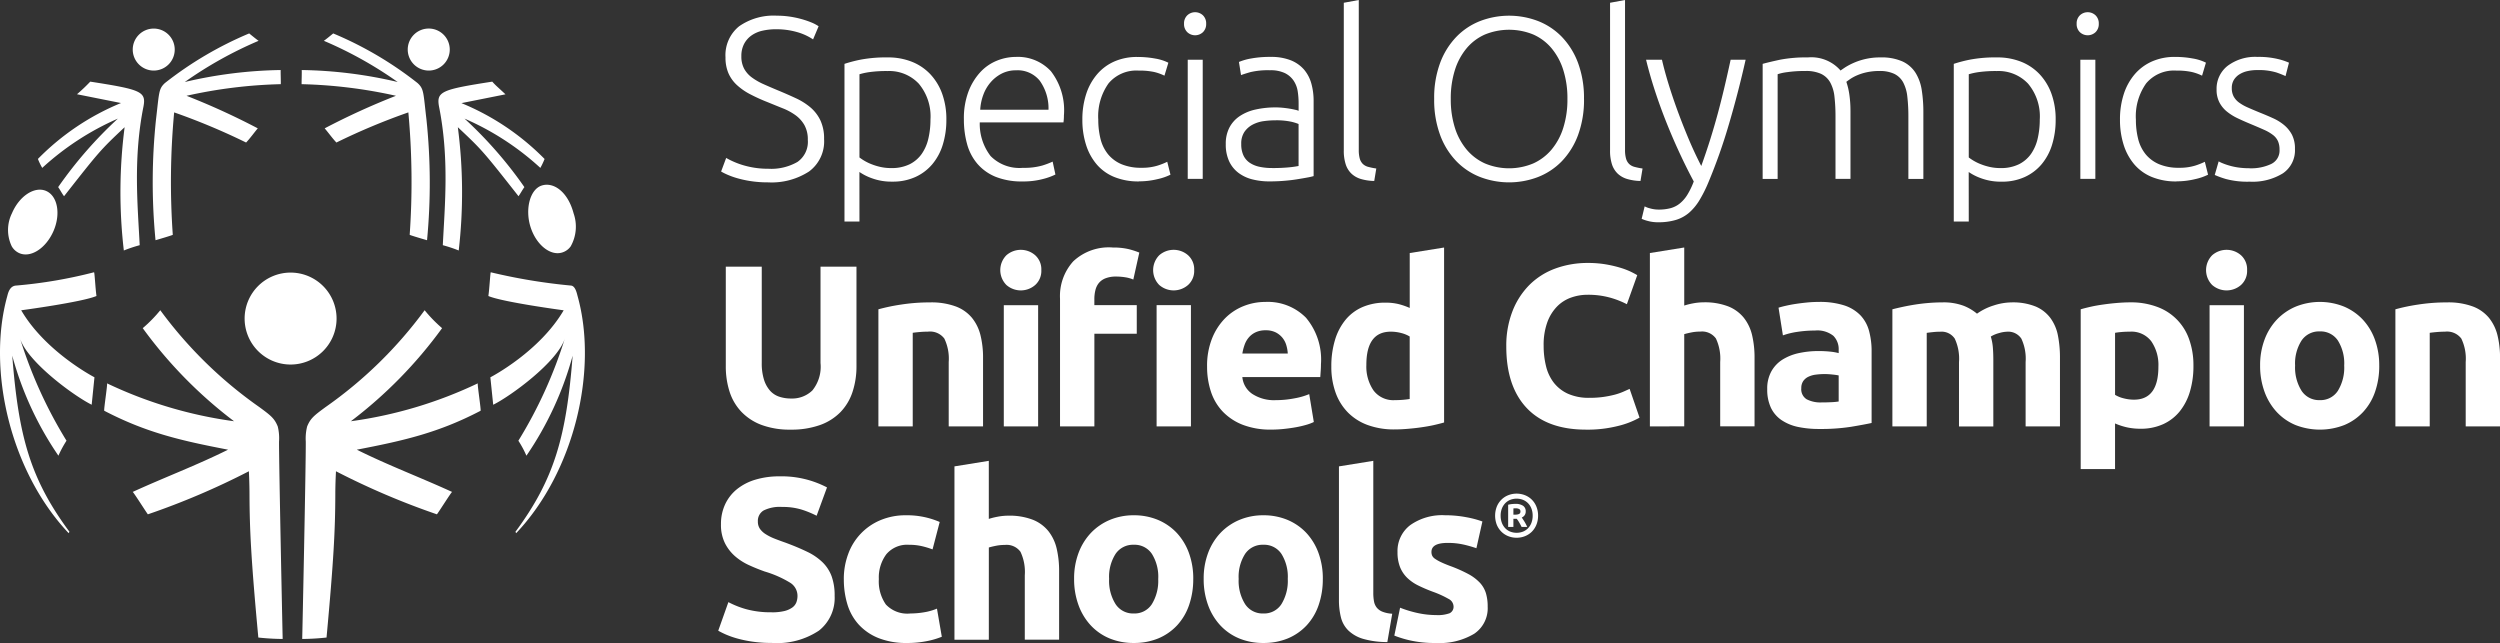 <svg id="soucs-logo" xmlns="http://www.w3.org/2000/svg" width="279.836" height="71.972" viewBox="0 0 279.836 71.972">
  <rect x="0" y="0" width="279.836" height="71.972" fill="#333333" stroke="none"/>
  <g id="Group-68" transform="translate(0 0)">
    <path id="Fill-1" d="M1.085,22.328a1.838,1.838,0,0,0,.864.784c1.286.552,2.988-.565,3.82-2.485s.45-3.93-.832-4.483-2.994.56-3.817,2.49a4.223,4.223,0,0,0-.034,3.694" transform="translate(0.222 5.229)" fill="#fff" fill-rule="evenodd"/>
    <path id="Fill-3" d="M11.2,4.76a2.35,2.35,0,1,1,2.347,2.352A2.353,2.353,0,0,1,11.2,4.76" transform="translate(3.658 0.787)" fill="#fff" fill-rule="evenodd"/>
    <path id="Fill-5" d="M13.2,25.967s1.932-.563,1.932-.608a84.348,84.348,0,0,1,.153-13.7,73.345,73.345,0,0,1,8.054,3.373c.471-.5.869-1.069,1.305-1.588A79.775,79.775,0,0,0,16.669,9.8,53.939,53.939,0,0,1,27.215,8.5c.033,0-.031-1.587,0-1.583A49.723,49.723,0,0,0,16.473,8.258a44.488,44.488,0,0,1,8.265-4.612c-.2-.123-1.055-.827-1.055-.827a40.658,40.658,0,0,0-9.433,5.555c-.715.666-.635,1.035-1,4.1a67.37,67.37,0,0,0-.05,13.494" transform="translate(4.209 0.922)" fill="#fff" fill-rule="evenodd"/>
    <path id="Fill-7" d="M3.2,15.545a7.166,7.166,0,0,0,.482,1,30.71,30.71,0,0,1,8.467-5.516,46.765,46.765,0,0,0-6.684,7.666c.23.321.411.693.659,1.02,3.911-4.978,4.065-5.179,6.781-7.725a56.492,56.492,0,0,0-.089,13.8,15.859,15.859,0,0,1,1.776-.594c-.227-4.513-.735-9.749.423-15.524.316-1.673-.277-1.9-5.956-2.783A20.01,20.01,0,0,1,7.572,8.3l4.926.984a27.877,27.877,0,0,0-9.3,6.258" transform="translate(1.045 2.249)" fill="#fff" fill-rule="evenodd"/>
    <path id="Fill-9" d="M34.4,4.76a2.352,2.352,0,1,1,2.352,2.352A2.357,2.357,0,0,1,34.4,4.76" transform="translate(11.239 0.787)" fill="#fff" fill-rule="evenodd"/>
    <path id="Fill-11" d="M39.485,25.967s-1.941-.563-1.941-.608a84.664,84.664,0,0,0-.15-13.7,72.52,72.52,0,0,0-8.053,3.373c-.472-.5-.868-1.069-1.313-1.588A79.423,79.423,0,0,1,36.008,9.8,54.036,54.036,0,0,0,25.451,8.5c-.023,0,.041-1.587,0-1.583A49.519,49.519,0,0,1,36.2,8.258a44.2,44.2,0,0,0-8.265-4.612c.2-.123,1.048-.827,1.048-.827a40.37,40.37,0,0,1,9.44,5.555c.727.666.639,1.035,1,4.1a67.776,67.776,0,0,1,.064,13.494" transform="translate(8.314 0.922)" fill="#fff" fill-rule="evenodd"/>
    <path id="Fill-13" d="M48.873,15.545a8.343,8.343,0,0,1-.472,1,30.509,30.509,0,0,0-8.487-5.516,46.314,46.314,0,0,1,6.7,7.666c-.233.321-.425.693-.657,1.02-3.918-4.978-4.073-5.179-6.794-7.725a56.479,56.479,0,0,1,.1,13.8,15.762,15.762,0,0,0-1.782-.594c.226-4.513.73-9.749-.425-15.524-.3-1.673.275-1.9,5.962-2.783.379.433.632.622,1.479,1.42l-4.93.984a28,28,0,0,1,9.311,6.258" transform="translate(12.084 2.249)" fill="#fff" fill-rule="evenodd"/>
    <g id="Group-17" transform="translate(0 30.477)">
      <path id="Fill-15" d="M10.262,15.55C8.308,14.588,3,10.713,2.225,8.077a50.25,50.25,0,0,0,5.219,11.5,12.455,12.455,0,0,0-.906,1.677A36.8,36.8,0,0,1,1.371,10.06c.7,8.975,1.99,13.754,6.4,19.707a1.062,1.062,0,0,1-.089.155C1.173,23.039-1.47,11.707.8,3.442c.09-.325.249-1.2,1.024-1.233a52.348,52.348,0,0,0,8.7-1.486c.068-.02.155,1.862.275,2.656-1.591.685-8.372,1.592-8.426,1.6,2.693,4.6,8.005,7.394,8.2,7.5Z" transform="translate(0 -0.724)" fill="#fff" fill-rule="evenodd"/>
    </g>
    <path id="Fill-18" d="M41.744,37.8c1.954-.962,7.262-4.837,8.037-7.473a50.25,50.25,0,0,1-5.219,11.5,11.063,11.063,0,0,1,.9,1.677,37.03,37.03,0,0,0,5.174-11.195c-.7,8.975-2,13.754-6.4,19.707-.011.013.082.155.082.155,6.517-6.883,9.164-18.216,6.887-26.48-.093-.325-.247-1.2-.766-1.233a63.953,63.953,0,0,1-8.965-1.486c-.054-.02-.15,1.862-.271,2.656,1.6.685,8.374,1.592,8.429,1.6-2.695,4.6-8.005,7.394-8.206,7.5Z" transform="translate(13.462 7.506)" fill="#fff" fill-rule="evenodd"/>
    <path id="Fill-20" d="M49.324,22.477a1.814,1.814,0,0,1-.938.687c-1.325.431-2.923-.845-3.558-2.838s-.076-4.23,1.256-4.653,2.927.714,3.561,3.115a4.491,4.491,0,0,1-.321,3.688" transform="translate(14.56 5.093)" fill="#fff" fill-rule="evenodd"/>
    <path id="Fill-22" d="M20.639,28.146a5.146,5.146,0,1,1,5.149,5.141,5.146,5.146,0,0,1-5.149-5.141" transform="translate(6.743 7.517)" fill="#fff" fill-rule="evenodd"/>
    <path id="Fill-24" d="M25.5,62.969a26.594,26.594,0,0,0,2.72-.159c.8-8.662.971-12.057.982-15.947,0-1.414.073-2.551.073-2.665a84.1,84.1,0,0,0,11.3,4.821c.218-.276,1.64-2.533,1.7-2.506-3.549-1.628-7.184-2.992-10.668-4.73,5.27-1.011,9.166-1.905,13.854-4.356.077-.045-.386-3.021-.308-3.07A48.106,48.106,0,0,1,30.943,38.6,49.689,49.689,0,0,0,41.154,28.18,15.625,15.625,0,0,1,39.2,26.174,47.594,47.594,0,0,1,28.112,37.014c-1.3.954-1.693,1.263-2.063,2.17a5.532,5.532,0,0,0-.153,1.7c.019,2.543-.389,21.985-.4,22.088" transform="translate(8.331 8.552)" fill="#fff" fill-rule="evenodd"/>
    <path id="Fill-26" d="M28.77,62.969a26.7,26.7,0,0,1-2.726-.159c-.807-8.662-.972-12.057-.988-15.947,0-1.414-.068-2.551-.068-2.665A83.833,83.833,0,0,1,13.68,49.018c-.214-.276-1.638-2.533-1.7-2.506,3.55-1.628,7.192-2.992,10.676-4.73C17.391,40.772,13.5,39.877,8.8,37.427c-.082-.045.393-3.021.306-3.07A48.067,48.067,0,0,0,23.326,38.6,49.615,49.615,0,0,1,13.105,28.18a15.482,15.482,0,0,0,1.965-2.006A47.69,47.69,0,0,0,26.155,37.014c1.3.954,1.693,1.263,2.063,2.17a5.473,5.473,0,0,1,.143,1.7c-.009,2.543.4,21.985.409,22.088" transform="translate(2.872 8.552)" fill="#fff" fill-rule="evenodd"/>
    <path id="Fill-28" d="M68.485,40.74a9.028,9.028,0,0,1-3.25-.528,6.034,6.034,0,0,1-2.257-1.473A5.858,5.858,0,0,1,61.661,36.5a9.265,9.265,0,0,1-.426-2.878V22.5H65.26V33.282a6.072,6.072,0,0,0,.245,1.845,3.388,3.388,0,0,0,.671,1.238,2.388,2.388,0,0,0,1.032.685,4.118,4.118,0,0,0,1.328.206,3.252,3.252,0,0,0,2.387-.9,4.21,4.21,0,0,0,.915-3.07V22.5h4.025V33.618a9.081,9.081,0,0,1-.439,2.891,5.9,5.9,0,0,1-1.34,2.257,6.026,6.026,0,0,1-2.3,1.458,9.51,9.51,0,0,1-3.3.516" transform="translate(20.006 7.351)" fill="#fff" fill-rule="evenodd"/>
    <path id="Fill-30" d="M74.11,26.286a21.288,21.288,0,0,1,2.527-.528,20.823,20.823,0,0,1,3.252-.245,7.911,7.911,0,0,1,2.876.451,4.316,4.316,0,0,1,1.82,1.278A4.988,4.988,0,0,1,85.54,29.2a10.407,10.407,0,0,1,.284,2.529v7.663H81.98v-7.2a5.19,5.19,0,0,0-.491-2.632,2,2,0,0,0-1.832-.773c-.275,0-.568.012-.877.038s-.585.056-.827.09V39.394H74.11Z" transform="translate(24.213 8.336)" fill="#fff" fill-rule="evenodd"/>
    <path id="Fill-32" d="M84.786,40.843h3.843V27.272H84.786Zm4.2-17.494a2.109,2.109,0,0,1-.685,1.664,2.446,2.446,0,0,1-3.224,0,2.365,2.365,0,0,1,0-3.329,2.446,2.446,0,0,1,3.224,0,2.11,2.11,0,0,1,.685,1.665Z" transform="translate(27.574 6.887)" fill="#fff" fill-rule="evenodd"/>
    <path id="Fill-34" d="M100.245,40.906h3.843V27.335h-3.843Zm4.206-17.494a2.109,2.109,0,0,1-.685,1.664,2.448,2.448,0,0,1-3.225,0,2.369,2.369,0,0,1,0-3.329,2.448,2.448,0,0,1,3.225,0,2.11,2.11,0,0,1,.685,1.665Zm-9.134-2.529a7.547,7.547,0,0,1,1.792.179,9.015,9.015,0,0,1,1.2.387l-.671,3.02a3.73,3.73,0,0,0-.917-.257,6.5,6.5,0,0,0-1.019-.078,3.137,3.137,0,0,0-1.174.194,1.814,1.814,0,0,0-.748.529,2.021,2.021,0,0,0-.386.8,4.112,4.112,0,0,0-.117,1.007v.671h4.747v3.2H93.279V40.906H89.434v-14.3a5.785,5.785,0,0,1,1.483-4.179,5.813,5.813,0,0,1,4.4-1.548Z" transform="translate(29.219 6.823)" fill="#fff" fill-rule="evenodd"/>
    <path id="Fill-35" d="M110.873,31.253a4.076,4.076,0,0,0-.169-.955,2.407,2.407,0,0,0-.438-.825,2.343,2.343,0,0,0-.748-.593,2.433,2.433,0,0,0-1.122-.232,2.587,2.587,0,0,0-1.111.219,2.281,2.281,0,0,0-.773.581,2.569,2.569,0,0,0-.476.838,5.449,5.449,0,0,0-.247.967Zm-9.032,1.47a8.294,8.294,0,0,1,.556-3.16,6.792,6.792,0,0,1,1.458-2.258,6.072,6.072,0,0,1,2.076-1.368,6.518,6.518,0,0,1,2.413-.463,6,6,0,0,1,4.567,1.767,7.28,7.28,0,0,1,1.677,5.2c0,.223-.008.468-.027.735s-.033.5-.05.708h-8.722a2.552,2.552,0,0,0,1.11,1.884,4.455,4.455,0,0,0,2.631.7,11.028,11.028,0,0,0,2.078-.2,7.829,7.829,0,0,0,1.665-.476l.515,3.122a5.279,5.279,0,0,1-.825.31,11.4,11.4,0,0,1-1.148.271c-.422.076-.873.141-1.356.192a13.507,13.507,0,0,1-1.443.078,8.6,8.6,0,0,1-3.188-.541,6.224,6.224,0,0,1-2.243-1.485,5.9,5.9,0,0,1-1.316-2.232,8.842,8.842,0,0,1-.427-2.787Z" transform="translate(33.273 8.323)" fill="#fff" fill-rule="evenodd"/>
    <path id="Fill-36" d="M116.246,34.017a4.7,4.7,0,0,0,.8,2.863,2.76,2.76,0,0,0,2.373,1.085c.342,0,.662-.013.954-.04s.533-.056.722-.09V30.842a3.41,3.41,0,0,0-.941-.387,4.587,4.587,0,0,0-1.174-.154q-2.736,0-2.736,3.716Zm8.7,6.449c-.345.1-.74.2-1.187.3s-.915.176-1.406.247-.99.123-1.5.166-.992.065-1.458.065a8.542,8.542,0,0,1-2.993-.49,6.02,6.02,0,0,1-2.22-1.406,6.1,6.1,0,0,1-1.38-2.22,8.462,8.462,0,0,1-.478-2.928,10.049,10.049,0,0,1,.413-2.98,6.483,6.483,0,0,1,1.187-2.259,5.076,5.076,0,0,1,1.9-1.418,6.359,6.359,0,0,1,2.566-.49,6.1,6.1,0,0,1,1.433.154,7.826,7.826,0,0,1,1.276.439V21.5l3.846-.618Z" transform="translate(36.698 6.824)" fill="#fff" fill-rule="evenodd"/>
    <path id="Fill-37" d="M136.013,40.842q-4.36,0-6.646-2.425t-2.282-6.89a10.567,10.567,0,0,1,.7-3.96,8.545,8.545,0,0,1,1.908-2.943,8.022,8.022,0,0,1,2.891-1.819,10.462,10.462,0,0,1,3.638-.62,11.691,11.691,0,0,1,2.064.168,13.424,13.424,0,0,1,1.627.387,8.2,8.2,0,0,1,1.161.451q.464.233.67.362l-1.162,3.25a9.8,9.8,0,0,0-1.921-.748,9.162,9.162,0,0,0-2.49-.309,5.482,5.482,0,0,0-1.819.309,4.139,4.139,0,0,0-1.573.992,4.951,4.951,0,0,0-1.1,1.769,7.4,7.4,0,0,0-.413,2.632,9.4,9.4,0,0,0,.271,2.308,4.913,4.913,0,0,0,.877,1.845A4.227,4.227,0,0,0,134,36.83a5.671,5.671,0,0,0,2.374.451,10.783,10.783,0,0,0,1.575-.1,11.519,11.519,0,0,0,1.239-.244,6.776,6.776,0,0,0,.954-.322c.275-.121.525-.232.748-.336L142,39.5a9.4,9.4,0,0,1-2.4.929,13.957,13.957,0,0,1-3.586.414" transform="translate(41.521 7.249)" fill="#fff" fill-rule="evenodd"/>
    <path id="Fill-38" d="M139.2,40.906V21.5l3.845-.62v6.5a7.864,7.864,0,0,1,.992-.247,6.282,6.282,0,0,1,1.174-.115,7.259,7.259,0,0,1,2.749.451,4.273,4.273,0,0,1,1.755,1.278,4.969,4.969,0,0,1,.929,1.961,10.916,10.916,0,0,1,.271,2.529v7.663h-3.845v-7.2a5.3,5.3,0,0,0-.478-2.632,1.908,1.908,0,0,0-1.767-.773,4.85,4.85,0,0,0-.967.09q-.454.09-.813.194v10.32Z" transform="translate(45.479 6.823)" fill="#fff" fill-rule="evenodd"/>
    <path id="Fill-39" d="M155.19,36.723q.567,0,1.083-.027a7.181,7.181,0,0,0,.825-.077V33.7a6.936,6.936,0,0,0-.7-.1,8.069,8.069,0,0,0-.853-.052,7.69,7.69,0,0,0-1.018.065,2.667,2.667,0,0,0-.838.245,1.451,1.451,0,0,0-.569.491,1.371,1.371,0,0,0-.206.773,1.316,1.316,0,0,0,.606,1.251,3.354,3.354,0,0,0,1.665.349m-.309-11.249a8.914,8.914,0,0,1,2.836.386,4.418,4.418,0,0,1,1.819,1.109,4.085,4.085,0,0,1,.969,1.755,8.678,8.678,0,0,1,.284,2.3v8q-.826.181-2.3.427a22.1,22.1,0,0,1-3.56.244,11.36,11.36,0,0,1-2.388-.231A5.2,5.2,0,0,1,150.7,38.7a3.487,3.487,0,0,1-1.186-1.38,4.769,4.769,0,0,1-.413-2.09,3.952,3.952,0,0,1,.478-2.014,3.674,3.674,0,0,1,1.276-1.315,5.786,5.786,0,0,1,1.832-.71,10.306,10.306,0,0,1,2.143-.219,12.28,12.28,0,0,1,1.328.065,5.8,5.8,0,0,1,.941.167v-.362a2.125,2.125,0,0,0-.593-1.573,2.871,2.871,0,0,0-2.063-.593,13.162,13.162,0,0,0-1.934.142,8.226,8.226,0,0,0-1.653.4l-.49-3.1c.223-.069.5-.143.839-.219s.7-.147,1.1-.207.815-.111,1.252-.155.881-.064,1.329-.064" transform="translate(48.713 8.323)" fill="#fff" fill-rule="evenodd"/>
    <path id="Fill-40" d="M167.117,32.2a5.317,5.317,0,0,0-.476-2.632,1.773,1.773,0,0,0-1.64-.773,7.284,7.284,0,0,0-.747.038c-.26.025-.508.056-.75.09V39.394h-3.844V26.286q.49-.129,1.148-.271t1.393-.259q.736-.115,1.51-.179t1.522-.065a6.409,6.409,0,0,1,2.388.374,5.385,5.385,0,0,1,1.51.89,6.535,6.535,0,0,1,1.895-.929A6.625,6.625,0,0,1,173,25.512a6.774,6.774,0,0,1,2.669.451,4.006,4.006,0,0,1,1.664,1.278,4.83,4.83,0,0,1,.853,1.961,12.706,12.706,0,0,1,.232,2.527v7.664h-3.845V32.2a5.3,5.3,0,0,0-.478-2.632,1.771,1.771,0,0,0-1.638-.773,3.5,3.5,0,0,0-.865.154,3.41,3.41,0,0,0-.915.387,5.947,5.947,0,0,1,.232,1.251c.034.439.05.909.05,1.406v7.406h-3.844Z" transform="translate(52.163 8.336)" fill="#fff" fill-rule="evenodd"/>
    <path id="Fill-41" d="M184.244,32.711a4.653,4.653,0,0,0-.8-2.851,2.777,2.777,0,0,0-2.373-1.071c-.344,0-.663.013-.954.038s-.535.056-.723.092v6.94a3.326,3.326,0,0,0,.942.386,4.528,4.528,0,0,0,1.173.155q2.736,0,2.736-3.69m3.922-.1a9.919,9.919,0,0,1-.387,2.864,6.441,6.441,0,0,1-1.134,2.22,5.13,5.13,0,0,1-1.859,1.445,6,6,0,0,1-2.554.515,6.958,6.958,0,0,1-1.5-.154,7.182,7.182,0,0,1-1.341-.439v5.109h-3.845V26.285c.344-.1.739-.2,1.187-.3s.915-.176,1.405-.245.99-.125,1.5-.167.994-.065,1.458-.065a8.336,8.336,0,0,1,2.994.5,5.918,5.918,0,0,1,3.6,3.651,8.6,8.6,0,0,1,.476,2.941" transform="translate(57.354 8.336)" fill="#fff" fill-rule="evenodd"/>
    <path id="Fill-42" d="M186.516,40.843h3.845V27.272h-3.845Zm4.2-17.494a2.112,2.112,0,0,1-.682,1.664,2.449,2.449,0,0,1-3.227,0,2.369,2.369,0,0,1,0-3.329,2.449,2.449,0,0,1,3.227,0,2.113,2.113,0,0,1,.682,1.665Z" transform="translate(60.811 6.887)" fill="#fff" fill-rule="evenodd"/>
    <path id="Fill-43" d="M200.1,32.594a4.829,4.829,0,0,0-.708-2.8,2.323,2.323,0,0,0-2.027-1.02,2.352,2.352,0,0,0-2.038,1.02,4.758,4.758,0,0,0-.723,2.8,4.893,4.893,0,0,0,.723,2.826,2.337,2.337,0,0,0,2.038,1.045,2.308,2.308,0,0,0,2.027-1.045,4.966,4.966,0,0,0,.708-2.826m3.922,0a8.806,8.806,0,0,1-.464,2.929,6.344,6.344,0,0,1-1.341,2.27,6.041,6.041,0,0,1-2.1,1.459,7.523,7.523,0,0,1-5.47,0,6.03,6.03,0,0,1-2.1-1.459,6.678,6.678,0,0,1-1.368-2.27,8.382,8.382,0,0,1-.491-2.929,8.093,8.093,0,0,1,.5-2.915,6.616,6.616,0,0,1,1.393-2.245,6.283,6.283,0,0,1,2.116-1.446,7.251,7.251,0,0,1,5.367,0,6.17,6.17,0,0,1,2.1,1.446,6.559,6.559,0,0,1,1.366,2.245,8.3,8.3,0,0,1,.49,2.915" transform="translate(62.297 8.323)" fill="#fff" fill-rule="evenodd"/>
    <path id="Fill-44" d="M202.1,26.286a21.289,21.289,0,0,1,2.527-.528,20.824,20.824,0,0,1,3.252-.245,7.911,7.911,0,0,1,2.876.451,4.317,4.317,0,0,1,1.82,1.278,4.989,4.989,0,0,1,.954,1.961,10.405,10.405,0,0,1,.284,2.529v7.663h-3.843v-7.2a5.189,5.189,0,0,0-.491-2.632,2,2,0,0,0-1.832-.773c-.275,0-.568.012-.877.038s-.585.056-.827.09V39.394H202.1Z" transform="translate(66.027 8.336)" fill="#fff" fill-rule="evenodd"/>
    <path id="Fill-45" d="M66.579,55.41a5.855,5.855,0,0,0,1.408-.141,2.622,2.622,0,0,0,.889-.387,1.3,1.3,0,0,0,.464-.581,2.064,2.064,0,0,0,.13-.748,1.731,1.731,0,0,0-.825-1.458,11.878,11.878,0,0,0-2.839-1.251c-.585-.207-1.17-.442-1.754-.71a6.468,6.468,0,0,1-1.575-1.006,4.781,4.781,0,0,1-1.134-1.471,4.6,4.6,0,0,1-.439-2.1,5.209,5.209,0,0,1,.464-2.232,4.786,4.786,0,0,1,1.315-1.69,6.03,6.03,0,0,1,2.064-1.071,9.272,9.272,0,0,1,2.736-.375,10.941,10.941,0,0,1,5.29,1.239L71.611,44.6a10.936,10.936,0,0,0-1.665-.685,7.208,7.208,0,0,0-2.2-.3,4.046,4.046,0,0,0-2.078.4,1.35,1.35,0,0,0-.633,1.226,1.411,1.411,0,0,0,.233.825,2.218,2.218,0,0,0,.658.606,5.707,5.707,0,0,0,.979.49q.555.219,1.226.452,1.393.517,2.425,1.019a6.461,6.461,0,0,1,1.717,1.174,4.258,4.258,0,0,1,1.019,1.573,6.311,6.311,0,0,1,.336,2.193,4.655,4.655,0,0,1-1.755,3.883,8.466,8.466,0,0,1-5.29,1.381,14.509,14.509,0,0,1-2.141-.143,13.649,13.649,0,0,1-1.69-.348,9.95,9.95,0,0,1-1.264-.438,9.825,9.825,0,0,1-.89-.439l1.136-3.2a10.078,10.078,0,0,0,1.974.785,10.19,10.19,0,0,0,2.876.349" transform="translate(19.797 13.13)" fill="#fff" fill-rule="evenodd"/>
    <path id="Fill-46" d="M71.192,50.62a7.992,7.992,0,0,1,.478-2.773,6.483,6.483,0,0,1,3.574-3.806,7.239,7.239,0,0,1,2.941-.568,9.163,9.163,0,0,1,3.741.75l-.8,3.069a9.726,9.726,0,0,0-1.186-.36,6.2,6.2,0,0,0-1.446-.155,3.041,3.041,0,0,0-2.541,1.057,4.352,4.352,0,0,0-.84,2.786,4.51,4.51,0,0,0,.788,2.839,3.294,3.294,0,0,0,2.748,1.006,9.4,9.4,0,0,0,1.5-.129,6.275,6.275,0,0,0,1.47-.414l.543,3.148a8.9,8.9,0,0,1-1.677.49,10.948,10.948,0,0,1-2.22.208,8.369,8.369,0,0,1-3.2-.555,6.032,6.032,0,0,1-2.206-1.51,5.87,5.87,0,0,1-1.264-2.258,9.577,9.577,0,0,1-.4-2.826" transform="translate(23.259 14.204)" fill="#fff" fill-rule="evenodd"/>
    <path id="Fill-47" d="M80.527,58.906V39.5l3.845-.62v6.5a7.872,7.872,0,0,1,.992-.247,6.283,6.283,0,0,1,1.174-.115,7.258,7.258,0,0,1,2.749.451,4.274,4.274,0,0,1,1.755,1.278,4.969,4.969,0,0,1,.929,1.961,10.917,10.917,0,0,1,.271,2.529v7.663H88.4v-7.2a5.3,5.3,0,0,0-.478-2.632,1.908,1.908,0,0,0-1.767-.773,4.849,4.849,0,0,0-.967.09q-.454.09-.813.194V58.906Z" transform="translate(26.309 12.704)" fill="#fff" fill-rule="evenodd"/>
    <path id="Fill-48" d="M100.039,50.594a4.829,4.829,0,0,0-.71-2.8,2.319,2.319,0,0,0-2.026-1.02,2.351,2.351,0,0,0-2.038,1.02,4.758,4.758,0,0,0-.723,2.8,4.893,4.893,0,0,0,.723,2.826A2.335,2.335,0,0,0,97.3,54.465a2.3,2.3,0,0,0,2.026-1.045,4.966,4.966,0,0,0,.71-2.826m3.922,0a8.8,8.8,0,0,1-.466,2.929,6.359,6.359,0,0,1-1.34,2.27,6.066,6.066,0,0,1-2.1,1.459,7.055,7.055,0,0,1-2.749.515,6.975,6.975,0,0,1-2.721-.515,6.029,6.029,0,0,1-2.1-1.459,6.635,6.635,0,0,1-1.368-2.27,8.383,8.383,0,0,1-.491-2.929,8.093,8.093,0,0,1,.5-2.915,6.617,6.617,0,0,1,1.394-2.245,6.283,6.283,0,0,1,2.116-1.446,6.833,6.833,0,0,1,2.669-.515,6.916,6.916,0,0,1,2.7.515,6.165,6.165,0,0,1,2.1,1.446,6.582,6.582,0,0,1,1.368,2.245,8.3,8.3,0,0,1,.49,2.915" transform="translate(29.607 14.204)" fill="#fff" fill-rule="evenodd"/>
    <path id="Fill-49" d="M110.968,50.594a4.829,4.829,0,0,0-.71-2.8,2.319,2.319,0,0,0-2.026-1.02,2.351,2.351,0,0,0-2.038,1.02,4.758,4.758,0,0,0-.723,2.8,4.893,4.893,0,0,0,.723,2.826,2.335,2.335,0,0,0,2.038,1.045,2.3,2.3,0,0,0,2.026-1.045,4.966,4.966,0,0,0,.71-2.826m3.922,0a8.8,8.8,0,0,1-.466,2.929,6.359,6.359,0,0,1-1.34,2.27,6.066,6.066,0,0,1-2.1,1.459,7.055,7.055,0,0,1-2.749.515,6.975,6.975,0,0,1-2.721-.515,6.029,6.029,0,0,1-2.1-1.459,6.635,6.635,0,0,1-1.368-2.27,8.383,8.383,0,0,1-.491-2.929,8.093,8.093,0,0,1,.5-2.915,6.618,6.618,0,0,1,1.394-2.245,6.284,6.284,0,0,1,2.116-1.446,6.833,6.833,0,0,1,2.669-.515,6.916,6.916,0,0,1,2.7.515,6.165,6.165,0,0,1,2.1,1.446,6.582,6.582,0,0,1,1.368,2.245,8.3,8.3,0,0,1,.49,2.915" transform="translate(33.178 14.204)" fill="#fff" fill-rule="evenodd"/>
    <path id="Fill-50" d="M118.384,59.164a9.642,9.642,0,0,1-2.722-.361,4.028,4.028,0,0,1-1.65-.942,3.1,3.1,0,0,1-.825-1.471,7.937,7.937,0,0,1-.22-1.948V39.5l3.845-.62V53.667a5.177,5.177,0,0,0,.077.93,1.591,1.591,0,0,0,.3.7,1.561,1.561,0,0,0,.632.464,3.5,3.5,0,0,0,1.11.232Z" transform="translate(36.907 12.704)" fill="#fff" fill-rule="evenodd"/>
    <path id="Fill-51" d="M122.329,54.645a3.856,3.856,0,0,0,1.5-.206.8.8,0,0,0,.439-.8.98.98,0,0,0-.568-.812,10.85,10.85,0,0,0-1.727-.787q-.905-.336-1.64-.7a4.854,4.854,0,0,1-1.251-.865,3.492,3.492,0,0,1-.8-1.2,4.462,4.462,0,0,1-.284-1.678,3.628,3.628,0,0,1,1.42-3.018,6.176,6.176,0,0,1,3.9-1.109,12.622,12.622,0,0,1,2.374.219,11.093,11.093,0,0,1,1.807.478l-.67,2.993a14.164,14.164,0,0,0-1.459-.413,7.9,7.9,0,0,0-1.767-.18q-1.805,0-1.806,1.006a1.031,1.031,0,0,0,.077.413.878.878,0,0,0,.31.349,4.359,4.359,0,0,0,.632.364c.268.129.606.273,1.019.429a15.732,15.732,0,0,1,2.091.923,5.043,5.043,0,0,1,1.3.983,3.012,3.012,0,0,1,.67,1.171,5.156,5.156,0,0,1,.194,1.493,3.438,3.438,0,0,1-1.51,3.038,7.517,7.517,0,0,1-4.269,1.031,12.307,12.307,0,0,1-3.006-.31,11.975,11.975,0,0,1-1.664-.516l.645-3.122a12.607,12.607,0,0,0,2.013.606,9.8,9.8,0,0,0,2.038.219" transform="translate(38.432 14.204)" fill="#fff" fill-rule="evenodd"/>
    <path id="Fill-52" d="M66.131,18.457a5.886,5.886,0,0,0,3.252-.763,2.734,2.734,0,0,0,1.161-2.47,3.3,3.3,0,0,0-.373-1.641,3.53,3.53,0,0,0-.994-1.113,6.482,6.482,0,0,0-1.418-.772q-.8-.32-1.678-.681a19.752,19.752,0,0,1-1.987-.9,6.755,6.755,0,0,1-1.5-1.043,3.949,3.949,0,0,1-.942-1.329,4.407,4.407,0,0,1-.322-1.754A4.154,4.154,0,0,1,62.854,2.51a6.736,6.736,0,0,1,4.234-1.187,9.66,9.66,0,0,1,1.418.1,10.934,10.934,0,0,1,1.3.271,10.314,10.314,0,0,1,1.109.374,4.407,4.407,0,0,1,.838.439l-.62,1.471a6.26,6.26,0,0,0-1.819-.827,8.306,8.306,0,0,0-2.308-.309,6.816,6.816,0,0,0-1.562.167,3.4,3.4,0,0,0-1.225.543,2.676,2.676,0,0,0-.813.942,2.9,2.9,0,0,0-.3,1.368,2.868,2.868,0,0,0,.31,1.393,3,3,0,0,0,.862.98,6.968,6.968,0,0,0,1.3.748q.75.336,1.625.7,1.061.44,2,.877a7.21,7.21,0,0,1,1.641,1.034,4.39,4.39,0,0,1,1.108,1.445,4.755,4.755,0,0,1,.413,2.09,4.183,4.183,0,0,1-1.689,3.638A7.713,7.713,0,0,1,66.1,19.98a12.568,12.568,0,0,1-1.881-.13,11.841,11.841,0,0,1-1.523-.322,8.647,8.647,0,0,1-1.134-.4,6.437,6.437,0,0,1-.723-.362l.567-1.522a7.632,7.632,0,0,0,.7.361,8.718,8.718,0,0,0,1.031.4,9.628,9.628,0,0,0,2.993.451" transform="translate(19.878 0.433)" fill="#fff" fill-rule="evenodd"/>
    <path id="Fill-53" d="M72.925,16.042a5.827,5.827,0,0,0,.58.387,5.378,5.378,0,0,0,.815.386,6.432,6.432,0,0,0,1.006.3,5.427,5.427,0,0,0,1.134.115,4.556,4.556,0,0,0,2.078-.426,3.653,3.653,0,0,0,1.356-1.161,4.924,4.924,0,0,0,.747-1.729,9.2,9.2,0,0,0,.232-2.1,5.689,5.689,0,0,0-1.316-4.039,4.54,4.54,0,0,0-3.483-1.406,13.892,13.892,0,0,0-2,.115,7.45,7.45,0,0,0-1.148.245Zm0,7.174H71.248V5.566a15.028,15.028,0,0,1,1.909-.491A15.381,15.381,0,0,1,76.1,4.843a7.157,7.157,0,0,1,2.669.478A5.766,5.766,0,0,1,80.834,6.7a6.3,6.3,0,0,1,1.343,2.194,8.356,8.356,0,0,1,.476,2.916,9.33,9.33,0,0,1-.4,2.8A6.236,6.236,0,0,1,81.079,16.8a5.372,5.372,0,0,1-1.9,1.432,6.074,6.074,0,0,1-2.569.516,6.313,6.313,0,0,1-2.282-.374,5.96,5.96,0,0,1-1.408-.708Z" transform="translate(23.278 1.583)" fill="#fff" fill-rule="evenodd"/>
    <path id="Fill-54" d="M90.794,10.713a5.31,5.31,0,0,0-.982-3.252A3.177,3.177,0,0,0,87.18,6.3a3.511,3.511,0,0,0-1.612.361,4.1,4.1,0,0,0-1.239.968A4.475,4.475,0,0,0,83.5,9.037a5.73,5.73,0,0,0-.349,1.677Zm-9.471,1.057a8.488,8.488,0,0,1,.5-3.057,6.752,6.752,0,0,1,1.316-2.181A5.178,5.178,0,0,1,85,5.23,5.656,5.656,0,0,1,87.155,4.8a5.029,5.029,0,0,1,3.908,1.6,7.132,7.132,0,0,1,1.459,4.929c0,.138-.005.275-.013.413s-.023.267-.038.387H83.1A5.9,5.9,0,0,0,84.316,15.9a4.526,4.526,0,0,0,3.613,1.316,7.352,7.352,0,0,0,2.169-.257,8.957,8.957,0,0,0,1.161-.439l.309,1.445a7.005,7.005,0,0,1-1.353.491,8.544,8.544,0,0,1-2.336.284,7.79,7.79,0,0,1-2.994-.516,5.341,5.341,0,0,1-2.038-1.445,5.685,5.685,0,0,1-1.161-2.206,10.2,10.2,0,0,1-.362-2.8Z" transform="translate(26.569 1.57)" fill="#fff" fill-rule="evenodd"/>
    <path id="Fill-55" d="M97.641,18.739a7.126,7.126,0,0,1-2.734-.491,5.121,5.121,0,0,1-1.974-1.406,6.26,6.26,0,0,1-1.2-2.193,9.129,9.129,0,0,1-.414-2.825,9.074,9.074,0,0,1,.427-2.866A6.436,6.436,0,0,1,92.971,6.74a5.414,5.414,0,0,1,1.936-1.433,6.254,6.254,0,0,1,2.554-.5,10.726,10.726,0,0,1,2.026.18,5.148,5.148,0,0,1,1.458.464L100.507,6.9a5.438,5.438,0,0,0-1.162-.414,7.779,7.779,0,0,0-1.73-.154,4.055,4.055,0,0,0-3.366,1.432A6.346,6.346,0,0,0,93.1,11.824,8.764,8.764,0,0,0,93.357,14a4.4,4.4,0,0,0,.84,1.7,3.926,3.926,0,0,0,1.5,1.109,5.567,5.567,0,0,0,2.233.4,5.814,5.814,0,0,0,1.819-.245,7.431,7.431,0,0,0,1.071-.426l.361,1.445a6.263,6.263,0,0,1-1.458.5,8.66,8.66,0,0,1-2.078.245" transform="translate(29.835 1.57)" fill="#fff" fill-rule="evenodd"/>
    <path id="Fill-56" d="M100.31,19.688h1.678V6.347H100.31Zm2.064-17.367a1.255,1.255,0,0,1-.36.942,1.278,1.278,0,0,1-1.755,0,1.246,1.246,0,0,1-.362-.942,1.246,1.246,0,0,1,.362-.942,1.278,1.278,0,0,1,1.755,0,1.255,1.255,0,0,1,.36.942Z" transform="translate(32.638 0.337)" fill="#fff" fill-rule="evenodd"/>
    <path id="Fill-57" d="M108.6,17.242q.979,0,1.717-.065a11.489,11.489,0,0,0,1.25-.167v-4.7a5.075,5.075,0,0,0-.9-.271,8.043,8.043,0,0,0-1.7-.142,9.719,9.719,0,0,0-1.288.09,3.727,3.727,0,0,0-1.239.386,2.585,2.585,0,0,0-.93.813,2.337,2.337,0,0,0-.36,1.368,2.932,2.932,0,0,0,.243,1.264,2.042,2.042,0,0,0,.7.827,3.1,3.1,0,0,0,1.084.451,6.579,6.579,0,0,0,1.432.142M108.45,4.8a5.911,5.911,0,0,1,2.232.374,3.86,3.86,0,0,1,1.485,1.032,4.076,4.076,0,0,1,.825,1.562,7.151,7.151,0,0,1,.259,1.961v8.413a7.521,7.521,0,0,1-.748.167c-.328.061-.707.125-1.136.194s-.909.125-1.433.168-1.063.064-1.613.064a7.686,7.686,0,0,1-1.948-.232,4.324,4.324,0,0,1-1.55-.736,3.459,3.459,0,0,1-1.031-1.29,4.451,4.451,0,0,1-.374-1.922,3.891,3.891,0,0,1,.413-1.857,3.489,3.489,0,0,1,1.161-1.278,5.192,5.192,0,0,1,1.78-.735,10.2,10.2,0,0,1,2.246-.232c.239,0,.494.013.76.038s.525.06.775.1.463.086.645.129a1.828,1.828,0,0,1,.373.115v-.825a8.7,8.7,0,0,0-.1-1.355,2.952,2.952,0,0,0-.452-1.187,2.508,2.508,0,0,0-.979-.852,3.679,3.679,0,0,0-1.665-.322,8.578,8.578,0,0,0-2.193.207q-.722.207-1.057.336l-.234-1.471a6.228,6.228,0,0,1,1.356-.387,11.544,11.544,0,0,1,2.206-.18" transform="translate(33.788 1.57)" fill="#fff" fill-rule="evenodd"/>
    <path id="Fill-58" d="M116.783,20.257a5.649,5.649,0,0,1-1.485-.22,2.632,2.632,0,0,1-1.057-.593,2.485,2.485,0,0,1-.645-1.032,4.864,4.864,0,0,1-.22-1.587V.31L115.053,0V16.773a3.522,3.522,0,0,0,.115.994,1.348,1.348,0,0,0,.35.593,1.376,1.376,0,0,0,.606.322,7.34,7.34,0,0,0,.889.18Z" transform="translate(37.041 0)" fill="#fff" fill-rule="evenodd"/>
    <path id="Fill-59" d="M135.916,10.638A10.445,10.445,0,0,0,135.45,7.4a7.12,7.12,0,0,0-1.316-2.438,5.644,5.644,0,0,0-2.051-1.536,7.149,7.149,0,0,0-5.393,0,5.645,5.645,0,0,0-2.051,1.536A7.12,7.12,0,0,0,123.323,7.4a10.446,10.446,0,0,0-.464,3.239,10.452,10.452,0,0,0,.464,3.239,7.12,7.12,0,0,0,1.316,2.438,5.767,5.767,0,0,0,2.051,1.548,6.987,6.987,0,0,0,5.393,0,5.767,5.767,0,0,0,2.051-1.548,7.12,7.12,0,0,0,1.316-2.438,10.451,10.451,0,0,0,.466-3.239m1.857,0a11.368,11.368,0,0,1-.67,4.052,8.442,8.442,0,0,1-1.82,2.928,7.53,7.53,0,0,1-2.671,1.767,9.055,9.055,0,0,1-6.453,0,7.5,7.5,0,0,1-2.668-1.767,8.4,8.4,0,0,1-1.82-2.928,11.308,11.308,0,0,1-.67-4.052,11.2,11.2,0,0,1,.67-4.039,8.434,8.434,0,0,1,1.82-2.916,7.5,7.5,0,0,1,2.668-1.767,9.074,9.074,0,0,1,6.453,0,7.53,7.53,0,0,1,2.671,1.767A8.475,8.475,0,0,1,137.1,6.6a11.257,11.257,0,0,1,.67,4.039" transform="translate(39.533 0.433)" fill="#fff" fill-rule="evenodd"/>
    <path id="Fill-60" d="M139.246,20.257a5.63,5.63,0,0,1-1.483-.22,2.636,2.636,0,0,1-1.059-.593,2.511,2.511,0,0,1-.645-1.032,4.868,4.868,0,0,1-.219-1.587V.31L137.516,0V16.773a3.469,3.469,0,0,0,.117.994,1.36,1.36,0,0,0,.349.593,1.376,1.376,0,0,0,.606.322,7.362,7.362,0,0,0,.89.18Z" transform="translate(44.381 0)" fill="#fff" fill-rule="evenodd"/>
    <path id="Fill-61" d="M144.337,18.663q-.844-1.578-1.631-3.281T141.23,11.94q-.689-1.741-1.256-3.483T139,5.037h1.779q.283,1.24.722,2.672t.992,2.955q.555,1.522,1.223,3.123t1.463,3.147q.573-1.594,1.016-3.013t.824-2.823q.378-1.4.728-2.875t.72-3.185h1.678q-.842,3.745-1.889,7.284a60.847,60.847,0,0,1-2.289,6.47,14.785,14.785,0,0,1-1.008,2,5.873,5.873,0,0,1-1.153,1.382,4.1,4.1,0,0,1-1.478.8,6.776,6.776,0,0,1-1.982.259,4.194,4.194,0,0,1-1.178-.155,3.752,3.752,0,0,1-.661-.232l.336-1.393a2.411,2.411,0,0,0,.581.219,3.508,3.508,0,0,0,1,.142,5.076,5.076,0,0,0,1.305-.155,2.791,2.791,0,0,0,1.047-.529,3.855,3.855,0,0,0,.841-.967,8.677,8.677,0,0,0,.724-1.5" transform="translate(45.251 1.646)" fill="#fff" fill-rule="evenodd"/>
    <path id="Fill-62" d="M148.715,5.565c.5-.138,1.148-.292,1.949-.464a15.345,15.345,0,0,1,3.11-.257,4.338,4.338,0,0,1,3.663,1.47c.086-.069.255-.184.5-.349A7.3,7.3,0,0,1,161.9,4.844a5.739,5.739,0,0,1,2.465.451,3.437,3.437,0,0,1,1.458,1.264,5.118,5.118,0,0,1,.7,1.948,15.782,15.782,0,0,1,.18,2.477v7.459h-1.677V11.526a19.3,19.3,0,0,0-.117-2.285,4.413,4.413,0,0,0-.464-1.6,2.267,2.267,0,0,0-.994-.955,3.761,3.761,0,0,0-1.677-.322,6.46,6.46,0,0,0-1.406.142,5.878,5.878,0,0,0-1.1.349,4.726,4.726,0,0,0-.76.413c-.2.138-.341.24-.426.309a7.805,7.805,0,0,1,.348,1.51,12.771,12.771,0,0,1,.115,1.767v7.587h-1.677V11.526a19.618,19.618,0,0,0-.115-2.285,4.233,4.233,0,0,0-.478-1.6,2.322,2.322,0,0,0-1.018-.955,4,4,0,0,0-1.743-.322,13.742,13.742,0,0,0-2.051.129,5.466,5.466,0,0,0-1.071.232V18.443h-1.678Z" transform="translate(48.587 1.583)" fill="#fff" fill-rule="evenodd"/>
    <path id="Fill-63" d="M166.517,16.042a5.826,5.826,0,0,0,.58.387,5.378,5.378,0,0,0,.815.386,6.434,6.434,0,0,0,1.006.3,5.427,5.427,0,0,0,1.134.115,4.556,4.556,0,0,0,2.078-.426,3.653,3.653,0,0,0,1.356-1.161,4.924,4.924,0,0,0,.747-1.729,9.2,9.2,0,0,0,.232-2.1,5.689,5.689,0,0,0-1.316-4.039,4.54,4.54,0,0,0-3.483-1.406,13.892,13.892,0,0,0-2,.115,7.449,7.449,0,0,0-1.148.245Zm0,7.174H164.84V5.566a15.025,15.025,0,0,1,1.909-.491,15.382,15.382,0,0,1,2.943-.232,7.157,7.157,0,0,1,2.669.478,5.765,5.765,0,0,1,2.064,1.38,6.3,6.3,0,0,1,1.343,2.194,8.356,8.356,0,0,1,.476,2.916,9.329,9.329,0,0,1-.4,2.8,6.237,6.237,0,0,1-1.174,2.193,5.372,5.372,0,0,1-1.9,1.432,6.074,6.074,0,0,1-2.569.516,6.313,6.313,0,0,1-2.282-.374,5.96,5.96,0,0,1-1.408-.708Z" transform="translate(53.855 1.583)" fill="#fff" fill-rule="evenodd"/>
    <path id="Fill-64" d="M175.62,19.688H177.3V6.347H175.62Zm2.064-17.367a1.246,1.246,0,0,1-.362.942,1.276,1.276,0,0,1-1.754,0,1.245,1.245,0,0,1-.361-.942,1.245,1.245,0,0,1,.361-.942,1.276,1.276,0,0,1,1.754,0,1.246,1.246,0,0,1,.362.942Z" transform="translate(57.242 0.337)" fill="#fff" fill-rule="evenodd"/>
    <path id="Fill-65" d="M185.185,18.739a7.128,7.128,0,0,1-2.736-.491,5.141,5.141,0,0,1-1.974-1.406,6.28,6.28,0,0,1-1.2-2.193,9.168,9.168,0,0,1-.413-2.825,9.114,9.114,0,0,1,.426-2.866,6.459,6.459,0,0,1,1.225-2.218,5.438,5.438,0,0,1,1.936-1.433A6.261,6.261,0,0,1,185,4.8a10.735,10.735,0,0,1,2.026.18,5.137,5.137,0,0,1,1.457.464L188.05,6.9a5.427,5.427,0,0,0-1.161-.414,7.78,7.78,0,0,0-1.73-.154,4.058,4.058,0,0,0-3.367,1.432,6.354,6.354,0,0,0-1.148,4.065A8.7,8.7,0,0,0,180.9,14a4.419,4.419,0,0,0,.838,1.7,3.93,3.93,0,0,0,1.5,1.109,5.56,5.56,0,0,0,2.231.4,5.814,5.814,0,0,0,1.819-.245,7.529,7.529,0,0,0,1.072-.426l.361,1.445a6.277,6.277,0,0,1-1.459.5,8.649,8.649,0,0,1-2.076.245" transform="translate(58.437 1.57)" fill="#fff" fill-rule="evenodd"/>
    <path id="Fill-66" d="M190.779,17.268a5.266,5.266,0,0,0,2.388-.478,1.666,1.666,0,0,0,.942-1.613,2.331,2.331,0,0,0-.168-.929,1.817,1.817,0,0,0-.555-.7,4.817,4.817,0,0,0-1.019-.594q-.633-.283-1.561-.67-.748-.31-1.42-.632a5.866,5.866,0,0,1-1.186-.748,3.251,3.251,0,0,1-.825-1.02,3.068,3.068,0,0,1-.312-1.445,3.247,3.247,0,0,1,1.226-2.632A5.157,5.157,0,0,1,191.657,4.8a9.105,9.105,0,0,1,2.257.234,7.077,7.077,0,0,1,1.252.413l-.386,1.5a10.257,10.257,0,0,0-1.045-.413,6.862,6.862,0,0,0-2.155-.259,4.763,4.763,0,0,0-1.071.117,2.84,2.84,0,0,0-.892.362,1.946,1.946,0,0,0-.62.62,1.721,1.721,0,0,0-.232.918,1.955,1.955,0,0,0,.207.931,2.062,2.062,0,0,0,.606.686,5.118,5.118,0,0,0,.98.553c.387.172.83.36,1.329.565q.776.308,1.483.63a5.382,5.382,0,0,1,1.251.772,3.6,3.6,0,0,1,.88,1.084,3.371,3.371,0,0,1,.334,1.587,3.1,3.1,0,0,1-1.356,2.736,6.458,6.458,0,0,1-3.7.929,9.293,9.293,0,0,1-2.683-.3,10.307,10.307,0,0,1-1.239-.451l.439-1.522a3.34,3.34,0,0,0,.334.167,7.2,7.2,0,0,0,.7.257,7.324,7.324,0,0,0,1.045.245,8.461,8.461,0,0,0,1.406.1" transform="translate(61.049 1.57)" fill="#fff" fill-rule="evenodd"/>
    <path id="Fill-67" d="M128.187,44h.194a1.074,1.074,0,0,0,.433-.072.284.284,0,0,0,.161-.289.278.278,0,0,0-.151-.271.814.814,0,0,0-.379-.078h-.121a.762.762,0,0,0-.135.015Zm.918,1.378c-.093-.191-.184-.365-.279-.523a3.368,3.368,0,0,0-.264-.391h-.375v.914H127.6V42.89a2.72,2.72,0,0,1,.425-.076c.139-.013.261-.02.369-.02a1.5,1.5,0,0,1,.873.211.735.735,0,0,1,.3.641.721.721,0,0,1-.114.407.747.747,0,0,1-.33.269c.092.131.192.284.3.456a5.02,5.02,0,0,1,.312.6Zm1.239-1.263a2.178,2.178,0,0,0-.133-.78,1.772,1.772,0,0,0-.371-.6,1.686,1.686,0,0,0-.568-.389,1.985,1.985,0,0,0-1.447,0,1.644,1.644,0,0,0-.564.389,1.81,1.81,0,0,0-.37.6,2.208,2.208,0,0,0-.131.78,2.254,2.254,0,0,0,.131.785,1.8,1.8,0,0,0,.37.606,1.608,1.608,0,0,0,.564.389,1.985,1.985,0,0,0,1.447,0,1.649,1.649,0,0,0,.568-.389,1.765,1.765,0,0,0,.371-.606,2.223,2.223,0,0,0,.133-.785Zm.606,0a2.659,2.659,0,0,1-.2,1.044,2.327,2.327,0,0,1-.525.775,2.3,2.3,0,0,1-.765.484,2.536,2.536,0,0,1-.917.167,2.507,2.507,0,0,1-.907-.167,2.27,2.27,0,0,1-.766-.484,2.4,2.4,0,0,1-.531-.775,2.846,2.846,0,0,1,0-2.084,2.384,2.384,0,0,1,.531-.777,2.27,2.27,0,0,1,.766-.484,2.507,2.507,0,0,1,.907-.167,2.536,2.536,0,0,1,.917.167,2.252,2.252,0,0,1,1.291,1.262,2.671,2.671,0,0,1,.2,1.04Z" transform="translate(41.214 13.607)" fill="#fff" fill-rule="evenodd"/>
  </g>
</svg>
